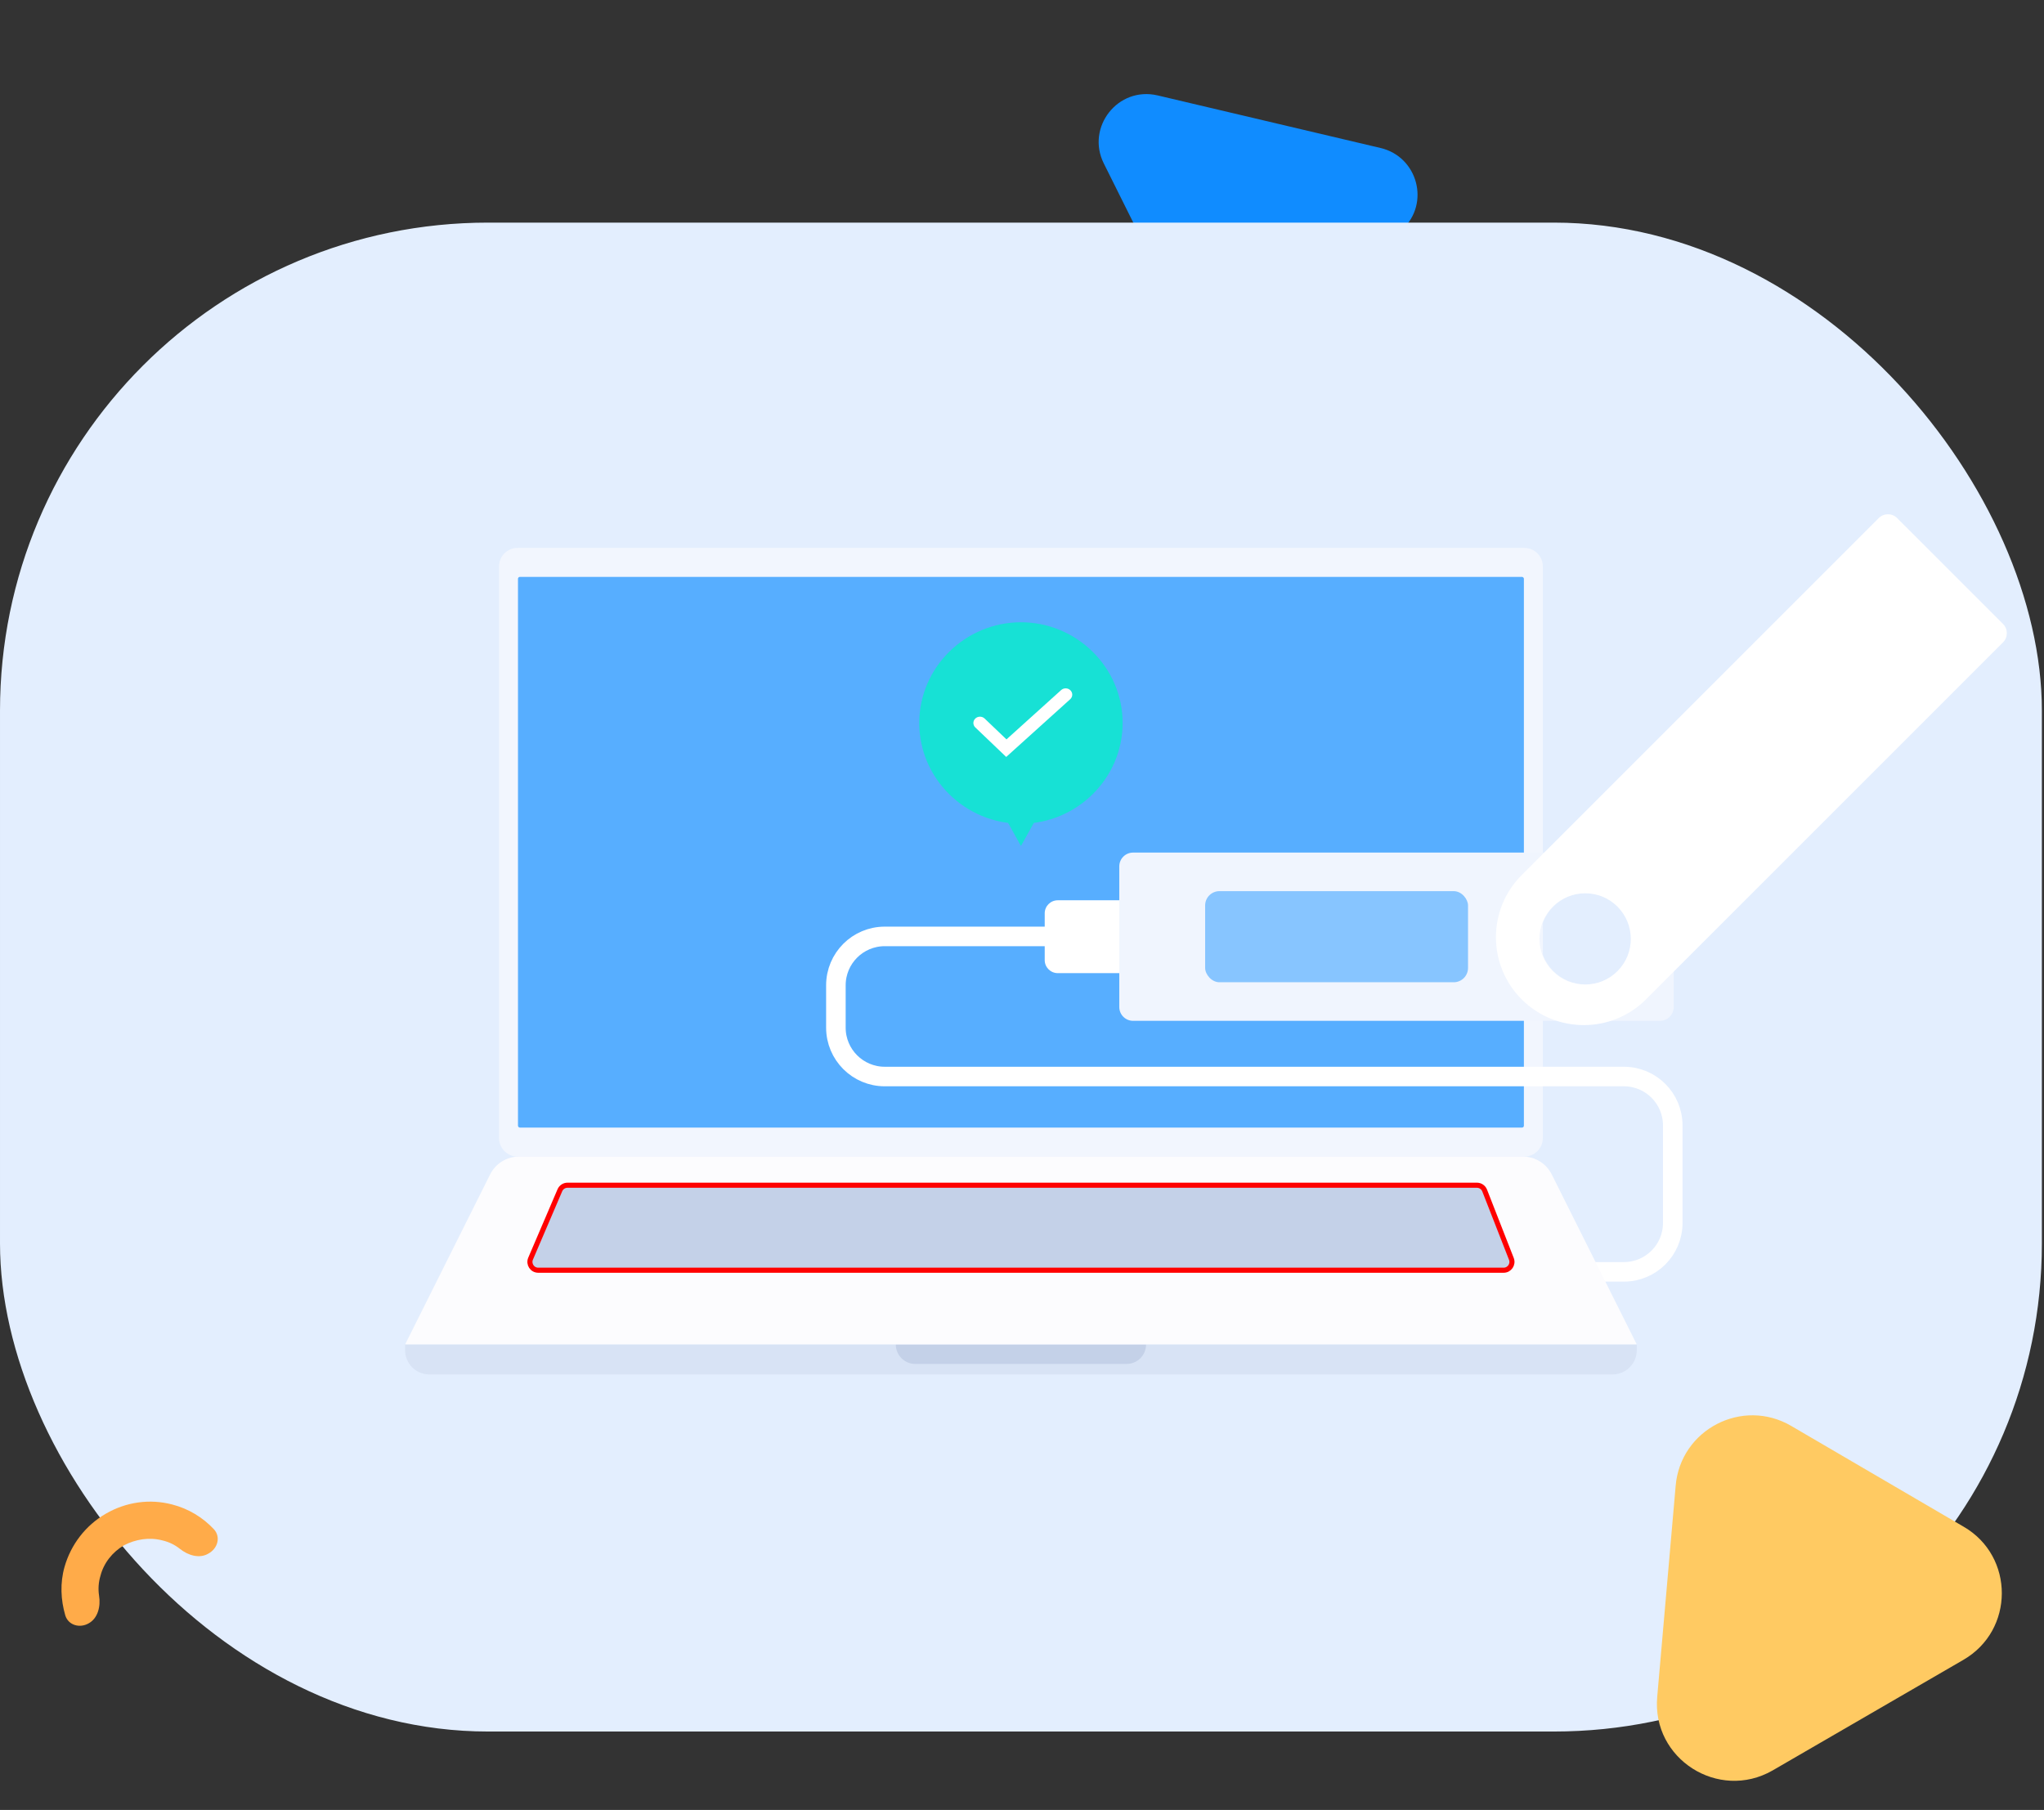 <svg width="402" height="356" viewBox="0 0 402 356" fill="none" xmlns="http://www.w3.org/2000/svg">
<rect x="0" y="0" width="402" height="356" fill="#333333" stroke="none"/>
<path d="M271.507 29.106C278.824 30.823 281.319 40.012 275.785 45.139L249.277 69.732C244.661 73.99 237.274 72.688 234.475 67.038L217.084 32.139C213.549 25.039 219.849 16.922 227.698 18.773L271.507 29.106Z" fill="#108CFF"/>
<rect x="0.001" y="43.786" width="401.581" height="296.791" rx="96" fill="#E3EEFE"/>
<path d="M17.496 319.264C15.73 320.323 13.438 319.693 12.839 317.73C11.948 314.675 11.789 311.35 12.696 308.179C13.943 303.818 16.813 300.048 20.805 297.734C24.797 295.42 29.451 294.758 33.861 295.919C37.083 296.74 39.891 298.476 42.039 300.756C43.471 302.275 42.84 304.567 40.988 305.576C39.222 306.635 36.98 305.918 35.398 304.658C34.372 303.835 33.196 303.271 31.87 302.968C29.355 302.324 26.687 302.746 24.374 303.952C22.098 305.293 20.402 307.432 19.758 309.947C19.368 311.223 19.288 312.562 19.48 313.828C19.843 316 19.212 318.292 17.496 319.264Z" fill="#FFAB49"/>
<path d="M386.108 326.5C396.222 320.685 396.222 306.104 386.192 300.288L352.311 280.482C342.702 274.835 330.481 281.156 329.554 292.281L325.93 333.748C324.835 345.969 337.983 354.313 348.602 348.245L386.108 326.5Z" fill="#FFCA62"/>
<path d="M98.149 111.406C98.149 109.398 99.777 107.771 101.785 107.771H299.797C301.805 107.771 303.433 109.398 303.433 111.406V223.85C303.433 225.857 301.805 227.485 299.797 227.485H101.785C99.777 227.485 98.149 225.857 98.149 223.85V111.406Z" fill="#F2F6FE"/>
<rect x="101.874" y="113.472" width="197.835" height="108.312" rx="0.364" fill="#57AEFF"/>
<path d="M213.788 184.183H174.01C168.702 184.183 164.398 188.486 164.398 193.795V202.131C164.398 207.439 168.702 211.743 174.01 211.743L319.375 211.743C324.684 211.743 328.987 216.046 328.987 221.355V240.549C328.987 245.858 324.684 250.161 319.375 250.161H163.335" stroke="white" stroke-width="3.845" stroke-linecap="round" stroke-linejoin="round"/>
<path d="M79.673 265.571C79.673 268.206 81.809 270.342 84.443 270.342H317.139C319.774 270.342 321.91 268.206 321.91 265.571V264.389H79.673V265.571Z" fill="#D8E3F5"/>
<path d="M176.181 264.448C176.181 266.555 177.889 268.276 179.997 268.276H221.585C223.692 268.276 225.401 266.555 225.401 264.448H176.181Z" fill="#C4D1E8"/>
<path d="M79.682 264.425H321.901L305.191 231.003C304.113 228.848 301.91 227.486 299.5 227.486H102.082C99.672 227.486 97.469 228.848 96.391 231.003L79.682 264.425Z" fill="#FCFCFE"/>
<path d="M111.616 233.122C110.962 233.122 110.37 233.512 110.112 234.114L104.355 247.562C103.892 248.641 104.684 249.842 105.858 249.842H295.724C296.875 249.842 297.667 248.683 297.247 247.61L291.99 234.162C291.745 233.535 291.14 233.122 290.467 233.122H111.616Z" fill="#C4D1E8"/>
<path d="M111.616 233.122C110.962 233.122 110.37 233.512 110.112 234.114L104.355 247.562C103.892 248.641 104.684 249.842 105.858 249.842H295.724C296.875 249.842 297.667 248.683 297.247 247.61L291.99 234.162C291.745 233.535 291.14 233.122 290.467 233.122H111.616Z" stroke="#FF0000"/>
<path d="M220.275 191.408L220.275 177.077L208.034 177.077C206.617 177.077 205.468 178.226 205.468 179.643L205.468 188.842C205.468 190.259 206.617 191.408 208.034 191.408L220.275 191.408Z" fill="white"/>
<path fill-rule="evenodd" clip-rule="evenodd" d="M222.852 167.694C221.349 167.694 220.132 168.912 220.132 170.414V198.07C220.132 199.572 221.349 200.789 222.852 200.789H326.456C327.959 200.789 329.176 199.572 329.176 198.07V170.414C329.176 168.912 327.959 167.694 326.456 167.694H222.852ZM311.851 193.636C316.811 193.636 320.831 189.616 320.831 184.656C320.831 179.697 316.811 175.676 311.851 175.676C306.892 175.676 302.871 179.697 302.871 184.656C302.871 189.616 306.892 193.636 311.851 193.636Z" fill="#F0F5FE"/>
<path fill-rule="evenodd" clip-rule="evenodd" d="M299.276 172.121C292.525 178.871 292.525 189.816 299.276 196.567C306.026 203.317 316.971 203.317 323.721 196.567L393.938 126.35C394.94 125.348 394.94 123.723 393.938 122.721L373.121 101.905C372.119 100.902 370.494 100.902 369.492 101.905L299.276 172.121ZM318.105 191.023C321.612 187.516 321.612 181.83 318.105 178.323C314.598 174.817 308.912 174.817 305.406 178.323C301.899 181.83 301.899 187.516 305.406 191.023C308.912 194.53 314.598 194.53 318.105 191.023Z" fill="white"/>
<rect x="237.019" y="175.281" width="51.702" height="17.92" rx="2.814" fill="#87C5FF"/>
<path d="M200.794 166.393L198.137 161.636L203.45 161.636L200.794 166.393Z" fill="#17E1D5"/>
<path d="M200.792 162.018C211.734 162.018 220.792 153.147 220.792 142.205C220.792 131.263 211.734 122.393 200.792 122.393C189.85 122.393 180.792 131.263 180.792 142.205C180.792 153.147 189.85 162.018 200.792 162.018Z" fill="#17E1D5"/>
<path fill-rule="evenodd" clip-rule="evenodd" d="M210.529 135.783C211.021 136.28 210.997 137.063 210.477 137.533L197.894 148.885L191.818 143.081C191.312 142.597 191.312 141.813 191.818 141.329C192.324 140.846 193.145 140.846 193.651 141.329L197.946 145.432L208.697 135.733C209.217 135.263 210.037 135.285 210.529 135.783Z" fill="white"/>
</svg>
